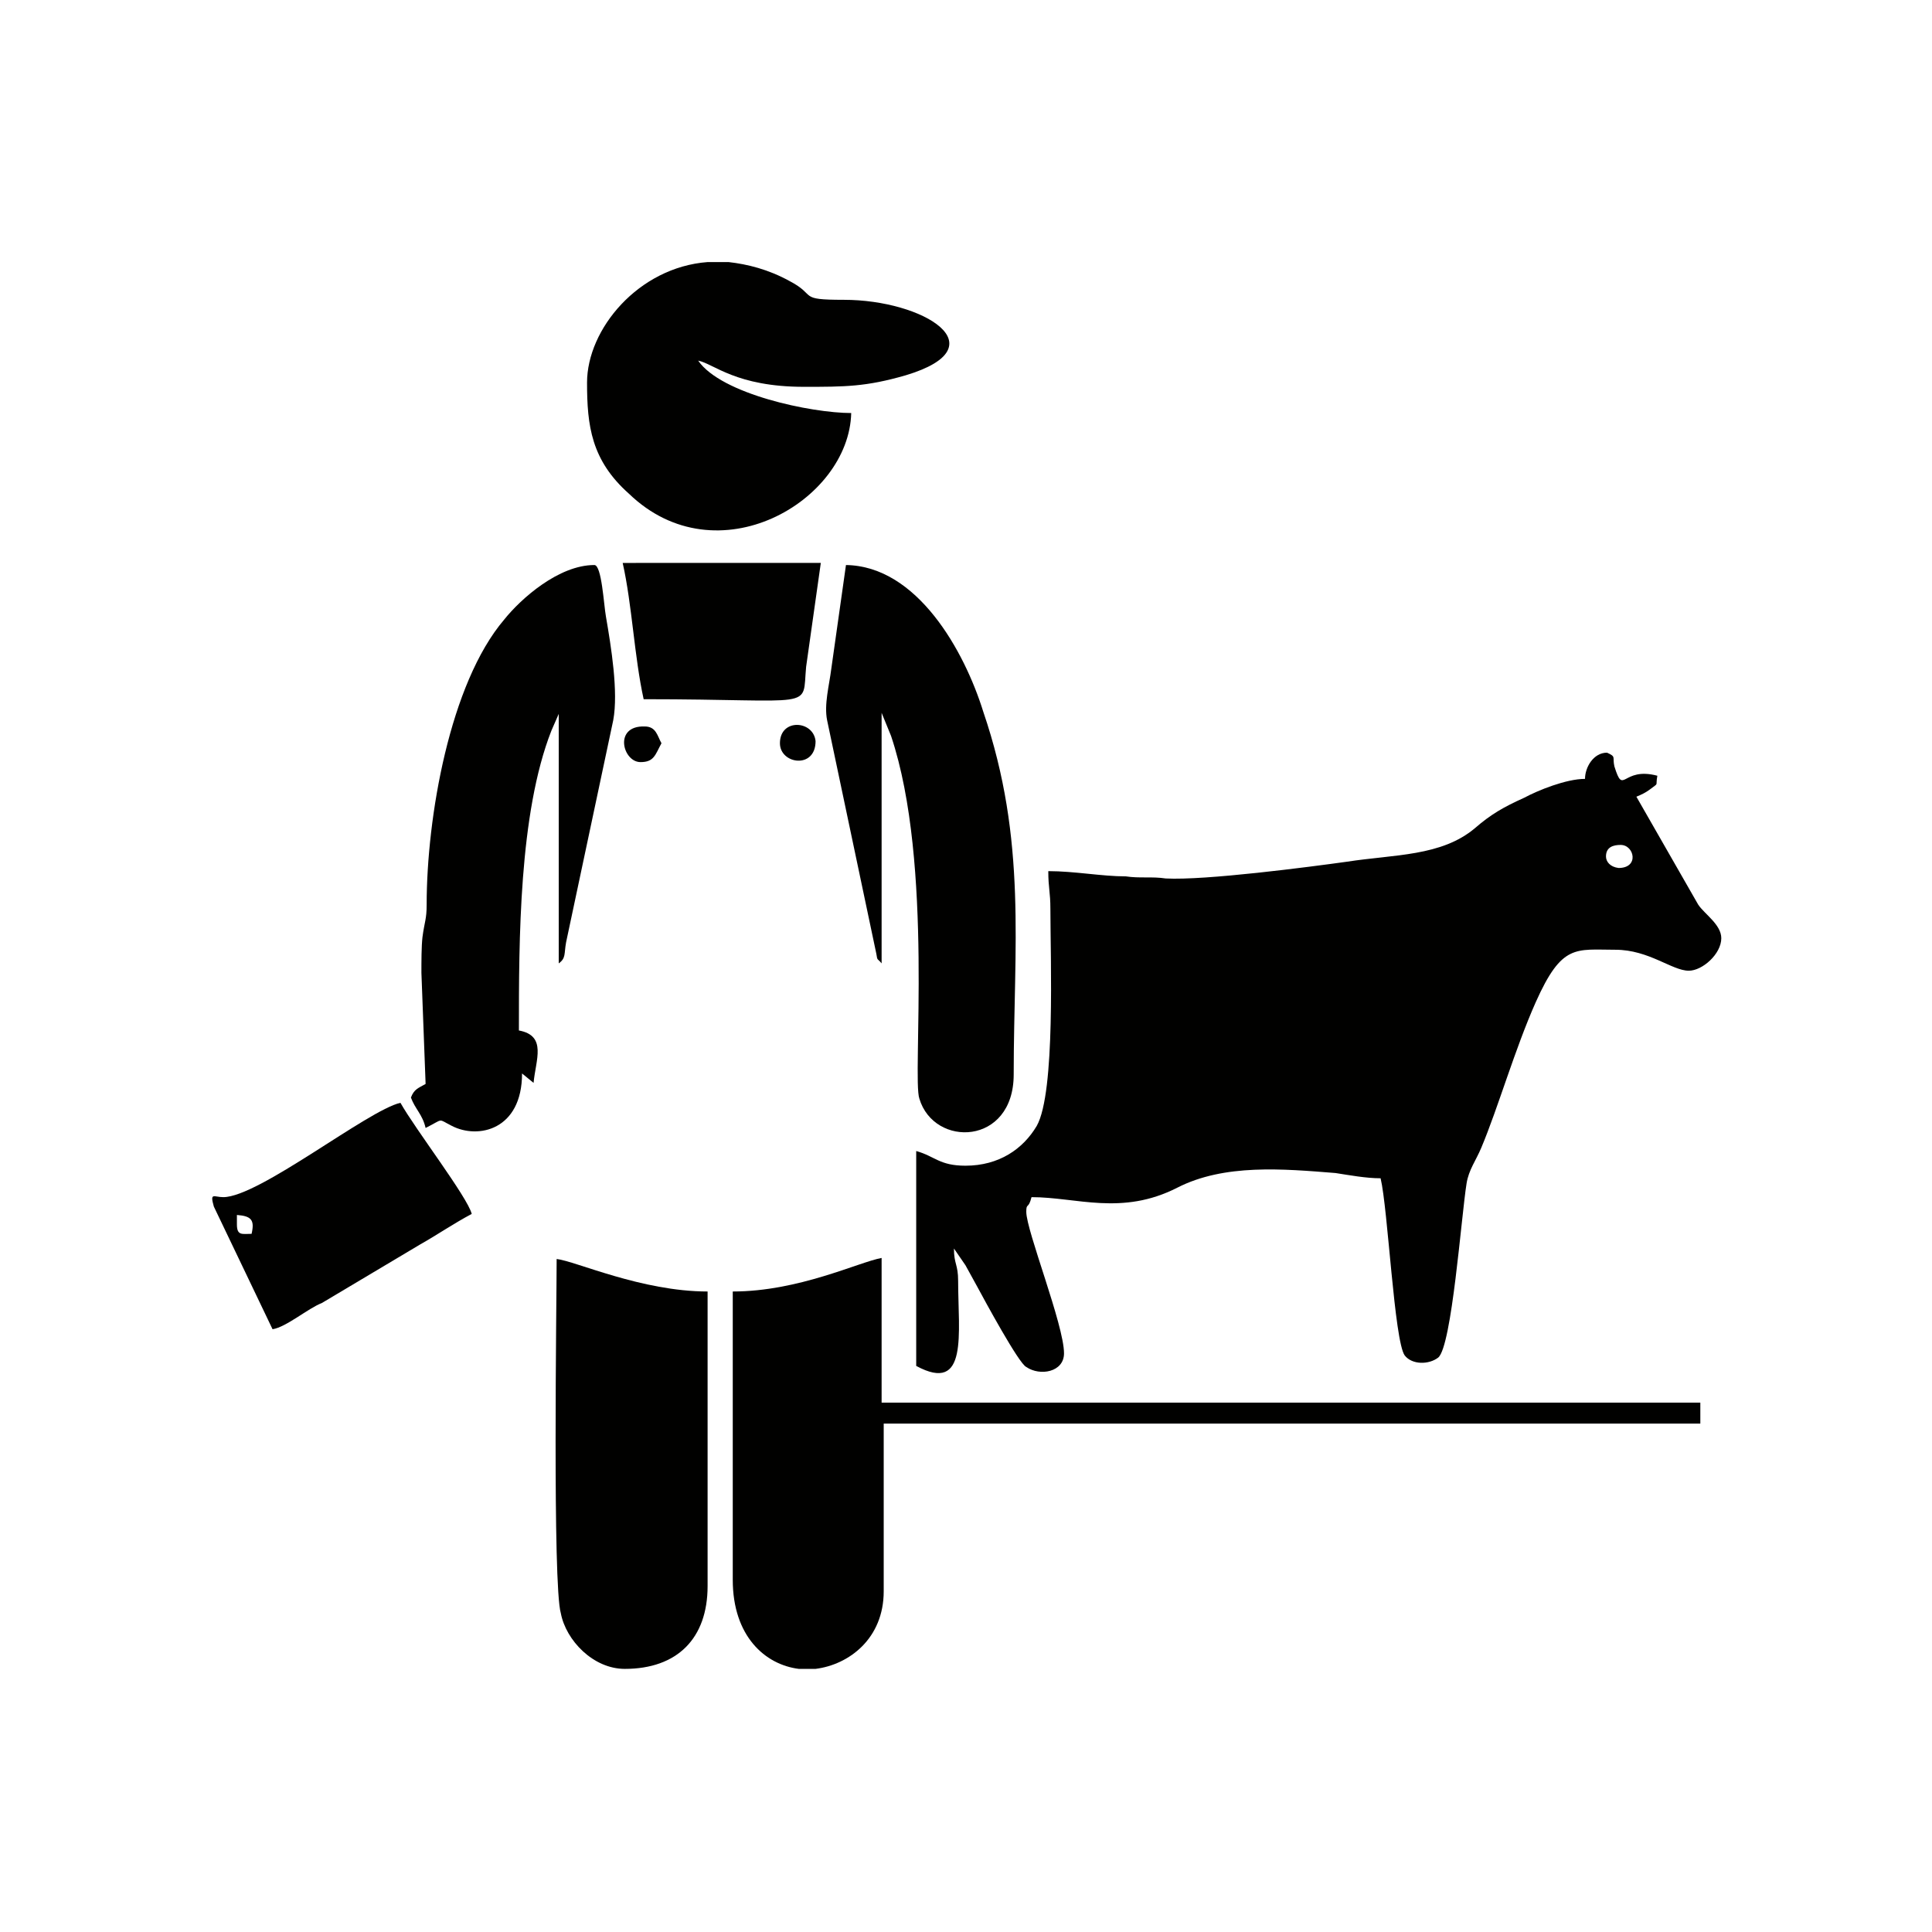 <?xml version="1.0" encoding="utf-8"?>
<!-- Generator: Adobe Illustrator 23.0.3, SVG Export Plug-In . SVG Version: 6.00 Build 0)  -->
<svg version="1.1" id="Layer_1" xmlns="http://www.w3.org/2000/svg" xmlns:xlink="http://www.w3.org/1999/xlink" x="0px" y="0px"
	 viewBox="0 0 184.3 184.3" style="enable-background:new 0 0 184.3 184.3;" xml:space="preserve">
<style type="text/css">
	.st0{fill:#010100;}
</style>
<g id="Layer_x0020_1">
	<g id="_2748705047152">
		<path class="st0" d="M153.2,81.7c0-0.9,0.7-1.1,1.4-1.1c1.3,0,1.8,2.2-0.2,2.2C153.6,82.7,153.2,82.2,153.2,81.7z M151.2,74.3
			c-1.8,0-4.5,1.1-5.8,1.8c-2,0.9-3.2,1.6-4.7,2.9c-3.2,2.7-7.7,2.5-12.2,3.2c-3.6,0.5-13.5,1.8-17.3,1.6c-1.3-0.2-2.5,0-3.8-0.2
			c-2.3,0-4.9-0.5-7.4-0.5c0,1.6,0.2,2,0.2,3.6c0,4.7,0.5,17.5-1.3,20.7c-1.3,2.2-3.6,3.8-6.8,3.8c-2.5,0-2.9-0.9-4.7-1.4v20.5
			c5,2.7,4-3.1,4-8.1c0-1.6-0.4-1.6-0.4-3.1l1.1,1.6c0.4,0.7,0.7,1.3,1.1,2c0.7,1.3,4,7.4,4.7,7.7c1.3,0.9,3.6,0.5,3.6-1.3
			c0-2.7-3.6-11.7-3.6-13.5c0-0.9,0.2-0.2,0.5-1.4c4.3,0,8.6,1.8,13.9-0.9c4.5-2.3,10.1-1.8,15.1-1.4c1.3,0.2,2.9,0.5,4.3,0.5
			c0.7,2.9,1.3,15.5,2.3,16.9c0.7,0.9,2.3,0.9,3.2,0.2c1.3-1.1,2.2-13.5,2.7-16.6c0.2-1.3,0.9-2.2,1.4-3.4c1.6-3.8,3.2-9.4,5.2-13.9
			c2.5-5.6,3.8-5,7.6-5c3.2,0,5.4,2,7,2c1.3,0,3.1-1.6,3.1-3.1c0-1.3-1.6-2.3-2.2-3.2l-5.9-10.3c0.5-0.2,0.9-0.4,1.3-0.7
			c0.9-0.7,0.5-0.2,0.7-1.3c-3.4-0.9-3.2,2-4.1-0.9c-0.2-0.9,0.2-0.9-0.7-1.3C152,71.8,151.2,73.2,151.2,74.3z"/>
		<path class="st0" d="M69.9,123.2v27.5c0,5.4,3.1,8.1,6.3,8.5h1.6c3.2-0.4,6.5-2.9,6.5-7.4v-16h77.9v-2H84.1V120
			C81.9,120.4,76.2,123.2,69.9,123.2z"/>
		<path class="st0" d="M40.2,92.8l0.4,10.6c-0.7,0.4-1.1,0.5-1.4,1.3c0.4,1.1,1.1,1.6,1.4,2.9c1.8-0.9,1.1-0.9,2.5-0.2
			c2.5,1.3,6.7,0.4,6.7-5l1.1,0.9c0.2-2.2,1.3-4.5-1.4-5c0-8.6,0-20.7,3.1-28.6l0.7-1.6v23.8c0.7-0.5,0.5-0.9,0.7-2l4.5-21.2
			c0.5-2.7-0.2-7-0.7-9.9c-0.2-1.1-0.4-4.9-1.1-4.9c-3.4,0-7,3.2-8.6,5.2c-5.2,6.1-7.4,18.9-7.4,27.2c0,1.4-0.2,1.6-0.4,3.1
			C40.2,90.3,40.2,91.7,40.2,92.8z"/>
		<path class="st0" d="M84.1,91.9V68l0.9,2.2c4.1,12.2,2,32.6,2.7,34.6c1.4,4.7,9,4.5,9-2.3c0-12.2,1.3-22.3-2.9-34.6
			c-1.8-5.8-6.3-13.9-13.1-14l-1.4,9.9c-0.2,1.6-0.7,3.4-0.4,4.9L83.6,91C83.7,91.7,83.7,91.4,84.1,91.9z"/>
		<path class="st0" d="M66.5,33.8L66.5,33.8L66.5,33.8z M67.5,25h2c1.8,0.2,3.8,0.7,5.8,1.8c2.7,1.4,0.7,1.8,5.2,1.8
			c7.6,0,14.9,4.5,5.9,7.2c-3.8,1.1-5.8,1.1-9.7,1.1c-6.5,0-8.6-2.2-10.1-2.5c2.2,3.2,10.8,5,14.6,5C81,47.8,68.4,55.2,60,47.1
			c-3.6-3.2-4-6.5-4-10.6C56,31.4,60.9,25.5,67.5,25z"/>
		<path class="st0" d="M59.6,159.2c5,0,7.9-2.9,7.9-7.9v-28.1c-6.3,0-12.6-2.9-14.4-3.1c0,4-0.4,31.1,0.4,33.8
			C54,156.5,56.6,159.2,59.6,159.2z"/>
		<path class="st0" d="M24,117.7c-0.9,0-1.4,0.2-1.4-0.9v-0.9C24,116,24.3,116.4,24,117.7z M26,126.8c1.3-0.2,3.4-2,4.7-2.5l9.4-5.6
			c1.6-0.9,3.2-2,4.9-2.9c-0.4-1.6-5.4-8.1-6.8-10.6c-3.1,0.7-13.5,9-16.9,9c-0.9,0-1.3-0.5-0.9,0.9L26,126.8z"/>
		<path class="st0" d="M61.4,66.7c16.7,0,15.1,1.1,15.5-3.1l1.4-9.9H59.4C60.3,57.7,60.5,62.6,61.4,66.7z"/>
		<path class="st0" d="M74.4,70.9c0,2,3.4,2.5,3.4-0.2C77.6,68.7,74.4,68.5,74.4,70.9z"/>
		<path class="st0" d="M61.1,72.7c1.3,0,1.4-0.7,2-1.8c-0.4-0.7-0.5-1.6-1.6-1.6C58.5,69.2,59.4,72.7,61.1,72.7z"/>
	</g>
</g>
</svg>
